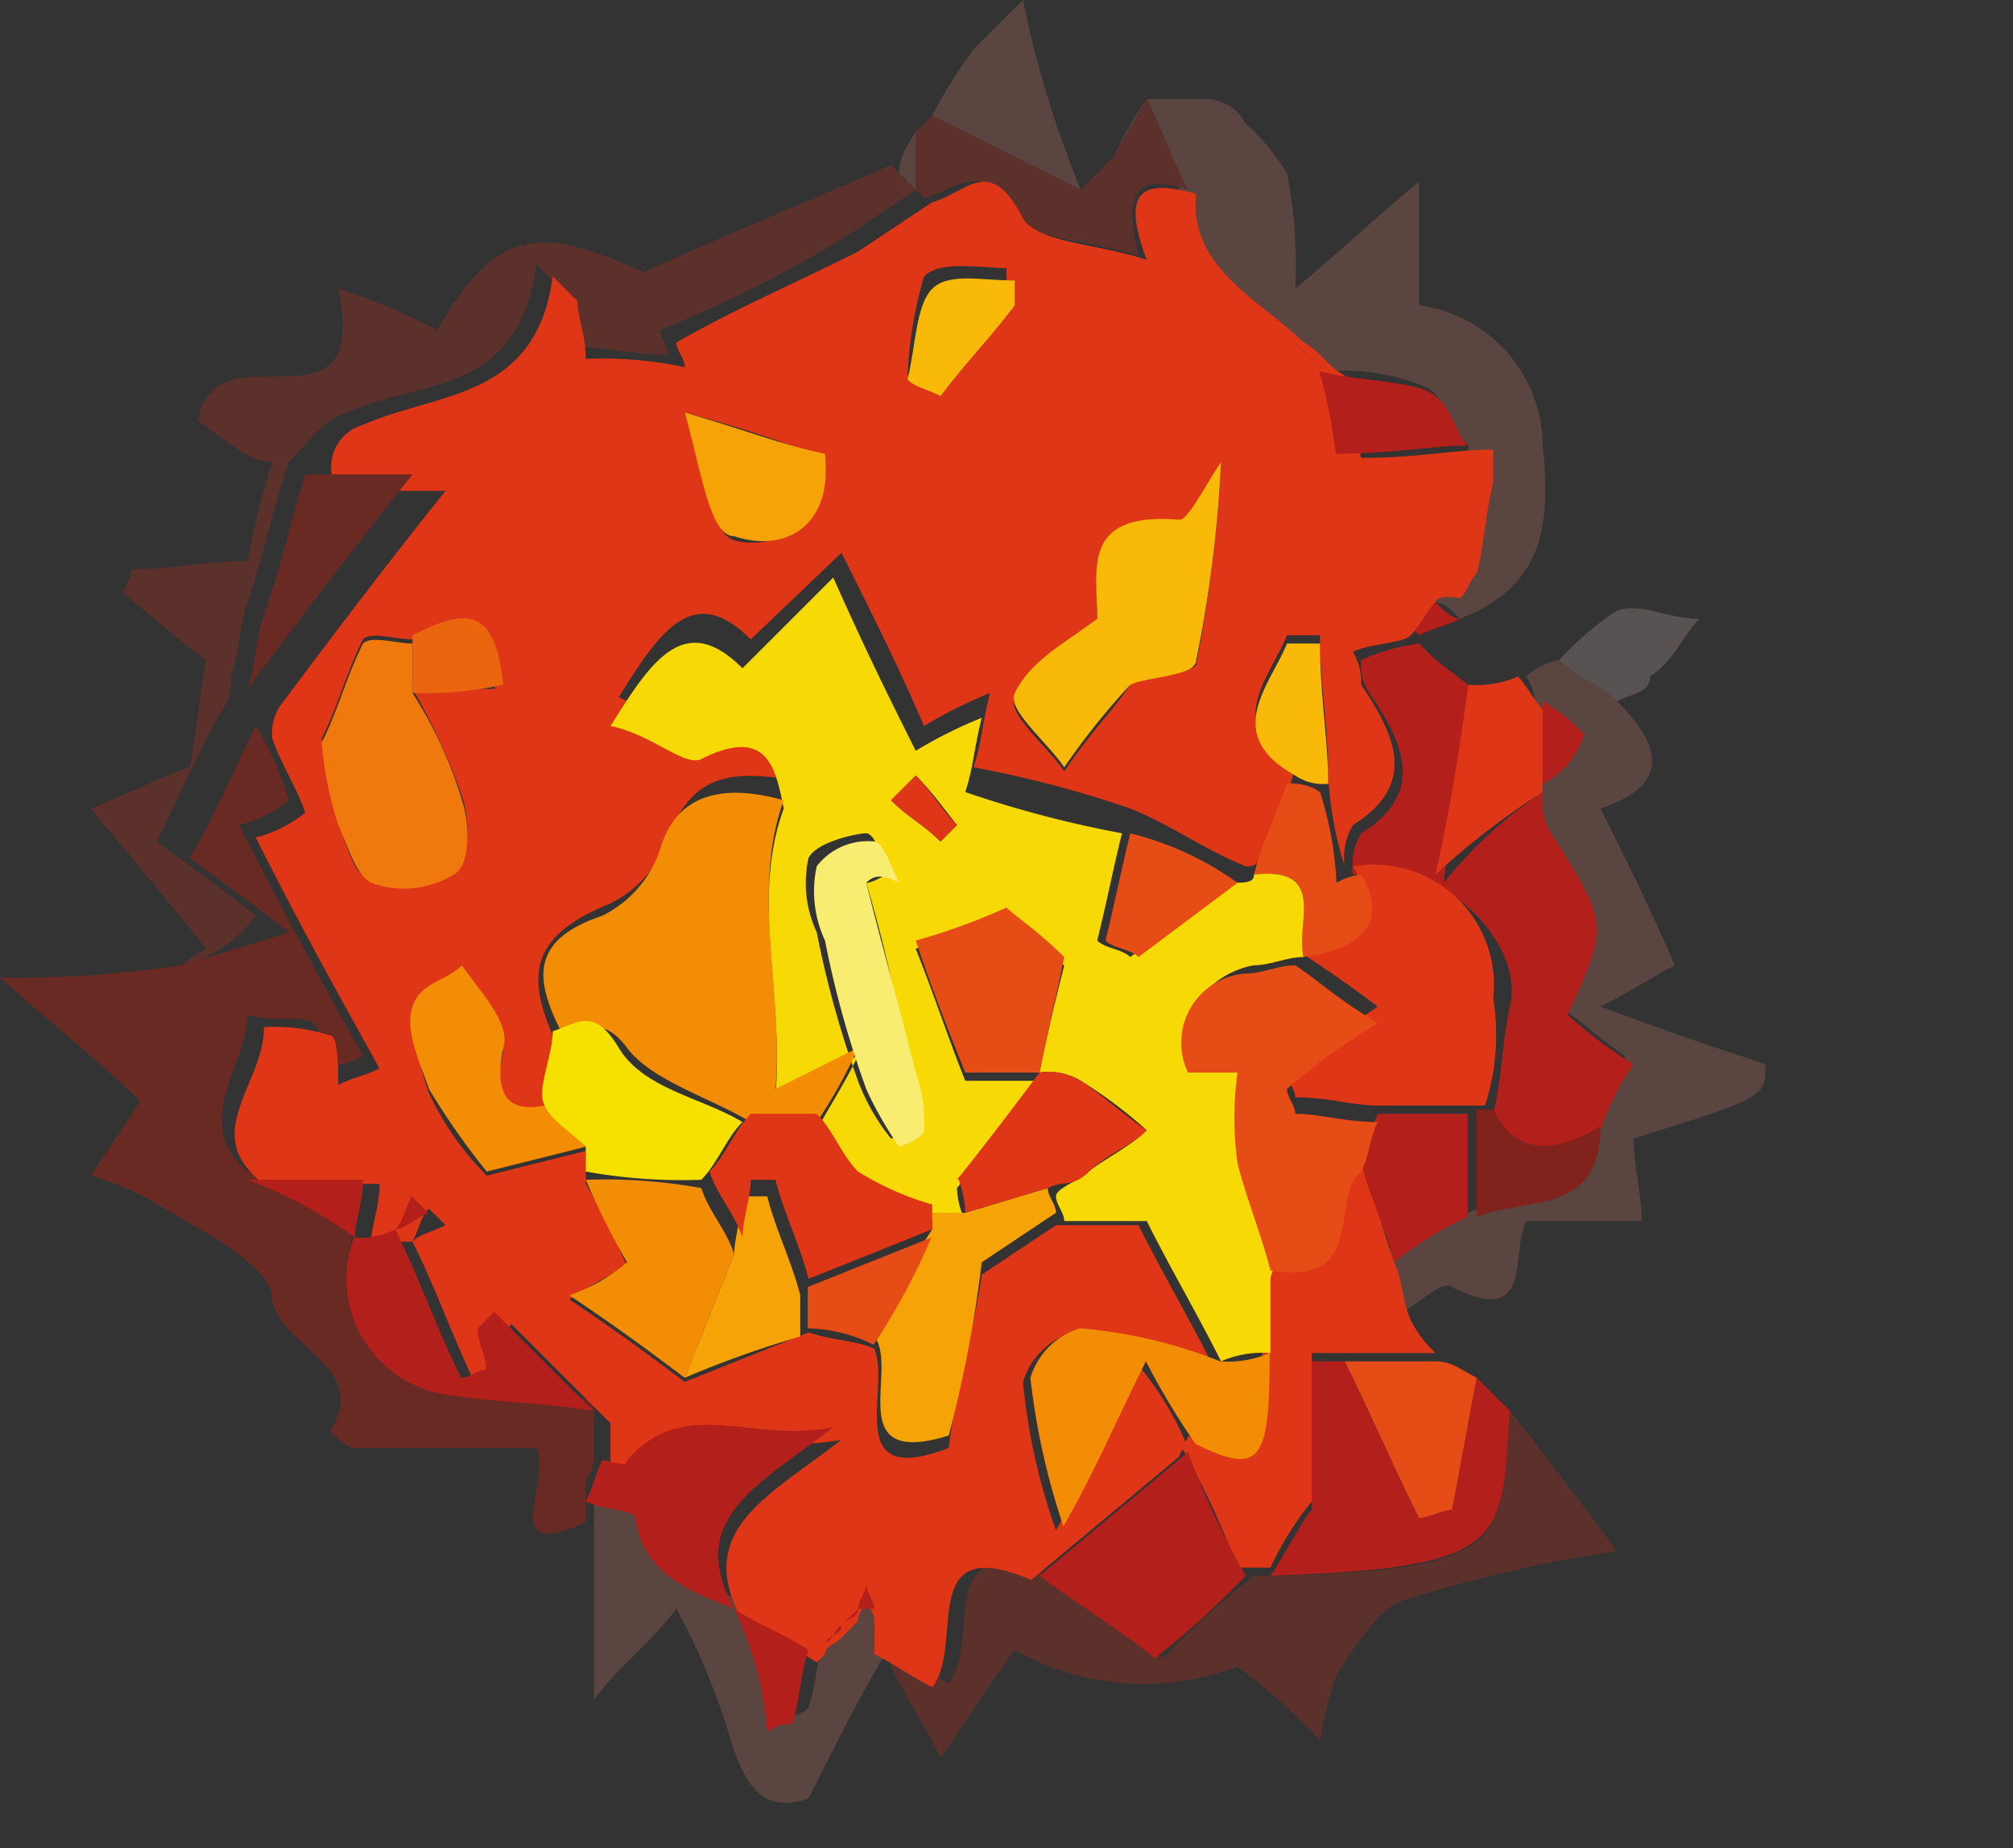 <svg id="Calque_1" data-name="Calque 1" xmlns="http://www.w3.org/2000/svg" viewBox="0 0 24.4 22.4"><rect x="0" y="0" width="24.4" height="22.4" fill="#333333" stroke="none"/><defs><style>.cls-1{fill:#5d312b;}.cls-2{fill:#6a2a24;}.cls-3{fill:#5a4541;}.cls-4{fill:#b31f1a;}.cls-5{fill:#de3617;}.cls-6{fill:#e64c16;}.cls-7{fill:#585252;}.cls-8{fill:#81221d;}.cls-9{fill:#f7d905;}.cls-10{fill:#f28d05;}.cls-11{fill:#f8b909;}.cls-12{fill:#ef790c;}.cls-13{fill:#f6a307;}.cls-14{fill:#f6e000;}.cls-15{fill:#eb650f;}.cls-16{fill:#f8ed70;}.cls-17{fill:#fff;}</style></defs><title>boom2</title><g id="Calque_1-2" data-name="Calque 1"><path class="cls-1" d="M6.41,15.95a1.44,1.44,0,0,1,.3-.2c-.4-.5-.9-1.1-1.4-1.7.5-.2.9-.4,1.2-.5.1-.5.1-.8.2-1.3-.3-.2-.6-.5-1-.8,0-.1.1-.2.1-.3.5,0,.9-.1,1.4-.1a10.34,10.34,0,0,1,.3-1.2c-.3,0-.6-.3-.9-.5.2-1.2,2.1.3,1.7-1.6a7.25,7.25,0,0,1,1.2.5c.7-1.2,1.2-1.3,2.5-.7,1.1-.5,2.1-.9,3-1.3l.2.2.1.1-.9.6a15.05,15.05,0,0,1-2.2,1.1c0,.1.1.2.1.3-.4,0-.8-.1-1.2-.1,0-.2-.1-.5-.1-.7l-.3-.3c-.2,1.6-1.4,1.4-2.3,1.8-.3.1-.5.4-.7.6-.2.6-.3,1.1-.5,1.7-.1.3-.1.6-.2.9a.6.6,0,0,1-.1.4c-.3.5-.5,1-.8,1.6.4.3.7.5,1.2.9A1.59,1.59,0,0,1,6.41,15.95Z" transform="translate(-4.21 -4.25)"/><path class="cls-2" d="M6.41,15.95c.3-.1.7-.2,1.3-.4-.5-.4-.8-.6-1.2-.9.3-.5.5-1,.8-1.6a3.55,3.55,0,0,1,.4.9,1.55,1.55,0,0,1-.6.3c.5,1,1,1.9,1.5,2.8-.2.1-.3.1-.5.2,0-.2,0-.5-.1-.6s-.5,0-.8-.1c0,.6-.7,1.3,0,1.9a8.26,8.26,0,0,1,1.3.7h0A1.39,1.39,0,0,0,9.61,21a5.54,5.54,0,0,0,1.8.2v.6a.6.6,0,0,1-.1.4v.5c-1.1.5-.4-.5-.6-.9H8.51c-.1,0-.3-.2-.3-.2.5-.8-.6-1-.7-1.6,0-.4-.8-.8-1.3-1.1a3.55,3.55,0,0,0-.9-.4l.6-.9c-.4-.4-.9-.8-1.7-1.5A13.79,13.79,0,0,0,6.41,15.95Z" transform="translate(-4.21 -4.25)"/><path class="cls-1" d="M22.51,21.35c.4.5.7.9,1.3,1.7a16.65,16.65,0,0,0-2.6.6c-.3.1-.6.6-.8.9a4.54,4.54,0,0,0-.2.8,7.3,7.3,0,0,0-1-.9,3.19,3.19,0,0,1-2.7-.2c-.3.4-.6.9-.9,1.3-.2-.4-.4-.7-.6-1.1v-.2c.2.1.5.3.7.4.4-.5-.2-1.9,1.2-1.3.4.3.9.6,1.4,1a10,10,0,0,1,1.1-1h.4C22.51,23.25,22.41,22.95,22.51,21.35Z" transform="translate(-4.21 -4.25)"/><path class="cls-3" d="M18.11,5.45h.7a.55.55,0,0,1,.5.3,2.65,2.65,0,0,1,.5.6,5.72,5.72,0,0,1,.1,1.4c.6-.5.9-.8,1.5-1.3v1.5a1.73,1.73,0,0,1,1.5,1.7c.1,1,0,1.7-1,2.1-.1-.1-.2-.2-.3-.2v-.1c.1-.1.1-.2.2-.3h0c.1-.4.1-.7.2-1.1v-.4c-.2-.2-.3-.6-.5-.7a2.54,2.54,0,0,0-1.2-.2h0c-.2-.1-.3-.3-.5-.4-.5-.5-1.3-.9-1.3-1.8A4.87,4.87,0,0,0,18.11,5.45Z" transform="translate(-4.21 -4.25)"/><path class="cls-3" d="M22.71,12.45a.76.76,0,0,1,.4-.2c.2.2.5.3.7.5.5.5.7,1-.2,1.3.3.6.6,1.2.9,1.9-.2.1-.5.3-.9.5.8.3,1.4.5,2,.7,0,.4,0,.4-1.6.9,0,.3.1.7.1,1h-1.4c-.2.4.1,1.3-.9.8-.1-.1-.4.2-.6.3-.1-.2-.1-.5-.2-.7a3.13,3.13,0,0,1,1-.5c.6-.3,1.6,0,1.5-1.1a5.94,5.94,0,0,0,.4-.8c-.3-.2-.5-.4-.8-.6.5-1.1.5-1.1-.2-2.2a.75.75,0,0,1-.1-.5h0l.5-.5a2.18,2.18,0,0,1-.5-.4A.6.6,0,0,0,22.71,12.45Z" transform="translate(-4.21 -4.25)"/><path class="cls-4" d="M22.91,13.85a.75.75,0,0,0,.1.5c.7,1.1.7,1.1.2,2.2a5.55,5.55,0,0,0,.8.6,3,3,0,0,0-.4.8c-.5.3-.9.4-1.3-.2.1-.4.1-.8.2-1.3.2-.8-.9-1.8-1.7-1.6h-.2a.75.75,0,0,1,.1-.5c.8-.5.5-1.1.1-1.7a.6.6,0,0,1-.1-.4,2.54,2.54,0,0,1,.7-.2l.1.1c.2.2.4.3.6.5-.1.7-.3,1.4-.4,2.3A5.36,5.36,0,0,1,22.91,13.85Z" transform="translate(-4.21 -4.25)"/><path class="cls-3" d="M14.91,24.15v.2c-.3.5-.6,1.1-.9,1.7-.6.2-.8-.2-1-.9a8.43,8.43,0,0,0-.6-1.4c-.4.5-.7.7-1,1.1v-2.5c.2.1.5.1.6.2.1.7.6.9,1.2,1.1h0c.2.5.3,1,.5,1.4a.37.37,0,0,0,.3-.1c.1-.3.1-.6.2-.9a.1.1,0,0,0,.1-.1c.1-.1.2-.1.2-.2h0l.2-.2h0c.1,0,.2,0,.2.1Z" transform="translate(-4.21 -4.25)"/><path class="cls-5" d="M21.11,19.55c.1.2.1.5.2.7s.2.3.3.4h-1.5v1.8a3.78,3.78,0,0,0-.5.8h-.4a10.09,10.09,0,0,0-.7-1.5.1.1,0,0,0,.1-.1c.8.4.9.2.9-1.1v-.9c0-.1,0-.1.1-.2,1.2.2.7-.9,1.1-1.3A12.74,12.74,0,0,0,21.11,19.55Z" transform="translate(-4.21 -4.25)"/><path class="cls-4" d="M19.61,23.35c.2-.3.4-.7.5-.8v-1.8h.4c.3.6.6,1.3.9,1.9.1,0,.3-.1.4-.1.1-.5.2-1.1.3-1.6l.4.4C22.41,22.95,22.51,23.25,19.61,23.35Z" transform="translate(-4.21 -4.25)"/><path class="cls-6" d="M22.11,20.95c-.1.5-.2,1.1-.3,1.6-.1,0-.3.1-.4.1-.3-.6-.6-1.3-.9-1.9h1.1C21.81,20.75,21.91,20.85,22.11,20.95Z" transform="translate(-4.21 -4.25)"/><path class="cls-1" d="M18.11,5.45c.2.4.3.7.5,1.1-.6-.2-.8,0-.6.8-.6-.2-1.4-.2-1.5-.5-.4-.7-.7-.3-1.1-.2l-.1-.1v-.7l.2-.2,1.8.9.4-.4c.1-.2.3-.5.4-.7Z" transform="translate(-4.21 -4.25)"/><path class="cls-5" d="M22.91,13.85a9.13,9.13,0,0,0-1.3,1c.2-.9.3-1.6.4-2.3a1.27,1.27,0,0,0,.6-.1c.1.1.2.3.3.4v1Z" transform="translate(-4.21 -4.25)"/><path class="cls-3" d="M17.31,6.55l-1.8-.9a5.58,5.58,0,0,1,.5-.8l.6-.6A12.52,12.52,0,0,0,17.31,6.55Z" transform="translate(-4.21 -4.25)"/><path class="cls-7" d="M23.81,12.75c-.2-.2-.5-.3-.7-.5a3.74,3.74,0,0,1,.7-.6c.3-.1.6.1,1,.1-.2.2-.3.5-.6.7C24.21,12.65,24,12.65,23.81,12.75Z" transform="translate(-4.21 -4.25)"/><path class="cls-3" d="M18.11,5.45a4.35,4.35,0,0,0-.4.7C17.81,5.95,18,5.65,18.11,5.45Z" transform="translate(-4.21 -4.25)"/><path class="cls-4" d="M21.61,11.55c.1.1.2.2.3.2-.2.1-.3.1-.5.2l-.1-.1C21.41,11.85,21.51,11.65,21.61,11.55Z" transform="translate(-4.21 -4.25)"/><path class="cls-3" d="M15.31,5.85v.7l-.2-.2C15.11,6.15,15.21,6,15.31,5.85Z" transform="translate(-4.21 -4.25)"/><path class="cls-5" d="M21.61,11.55c-.1.1-.2.3-.3.4s-.5.1-.7.2a.76.76,0,0,1,.1.4c.4.6.7,1.2-.1,1.7a.75.75,0,0,0-.1.5,4.25,4.25,0,0,1-.2-1.1c0-.6-.1-1.1-.1-1.7h-.4c-.2.5-.8,1.1.1,1.6-.1.4-.3.8-.4,1.1-.1.1-.1.1-.2.1-.5-.2-.9-.5-1.4-.7a13.32,13.32,0,0,0-1.9-.5c.1-.3.1-.5.2-.9a5.56,5.56,0,0,0-.8.4c-.3-.7-.6-1.3-1-2.1L13.31,12c-.7-.7-1.1-.1-1.6.7.4.2.9.5,1.1.4.8-.4.8.1,1,.6-.7-.1-1.2-.1-1.5.7a1.39,1.39,0,0,1-.7.8c-1,.4-1,.9-.7,1.6,0,.3-.1.6-.1.9-.6.1-.6-.2-.5-.7a2.35,2.35,0,0,0-.5-1c-.2.2-.5.3-.6.5a3.55,3.55,0,0,0,.2,1,3.59,3.59,0,0,0,.7,1l1.2-.3v.4a9.29,9.29,0,0,1,.5,1,5.74,5.74,0,0,0-.7.4c.6.4,1,.7,1.4,1l1.5-.6c.3.1.6.1.8.2.2.5-.4,1.7.9,1.2.1-.8.3-1.4.4-2.1l.9-.6h1c.3.6.6,1.1.9,1.7-.6-.1-1.1-.3-1.7-.4a.9.9,0,0,0-.6.6,7.42,7.42,0,0,0,.4,1.8c.4-.7.6-1.3,1-2a3.74,3.74,0,0,1,.6,1,.1.1,0,0,0-.1.1l-1.8,1.5c-1.4-.6-.8.8-1.2,1.3-.2-.1-.5-.3-.7-.4v-.4c0-.1-.1-.2-.1-.3,0,.1-.1.2-.1.3h0l-.2.2h0c-.1.1-.2.1-.2.2l-.1.1c-.3-.2-.6-.3-.9-.5h0c-.6-1.1.3-1.5,1.2-2.2-1,.2-1.9-.3-2.5.4h-.3v-.6l-1.2-1.2-.2.2c0,.2.1.3.1.5-.1,0-.2.1-.3.1-.3-.6-.5-1.2-.8-1.8.1-.1.2-.1.4-.2l-.2-.2c-.1.1-.1.2-.2.4h-.5c0-.2.1-.4.1-.7H7.41c-.8-.6,0-1.2,0-1.9a2.2,2.2,0,0,1,.8.1c.1,0,.1.4.1.6.2-.1.3-.1.5-.2-.5-.9-1-1.8-1.5-2.8a1.55,1.55,0,0,0,.6-.3c-.1-.3-.3-.6-.4-.9a.6.6,0,0,1,.1-.4c.6-.8,1.2-1.6,2-2.6H8.31a.53.53,0,0,1,.3-.8c.9-.4,2.1-.3,2.3-1.8l.3.3c0,.2.1.4.1.7a4.87,4.87,0,0,1,1.2.1c0-.1-.1-.2-.1-.3.7-.4,1.4-.7,2.2-1.1l.9-.6c.4-.1.7-.6,1.1.2.2.3.9.3,1.5.5-.3-.8-.1-1,.6-.8-.1.9.8,1.3,1.3,1.8.2.1.3.3.5.4h0a8.66,8.66,0,0,0,.2,1c.7,0,1.1-.1,1.6-.1v.4c-.1.4-.1.7-.2,1.1h0c-.1.1-.1.2-.2.3C21.61,11.45,21.61,11.55,21.61,11.55ZM9.21,12c-.2,0-.5-.1-.6,0-.2.4-.3.8-.5,1.2.1.3.1.7.2,1s.2.7.4.7a1.15,1.15,0,0,0,1-.1c.2-.1.2-.6.1-.9a7.54,7.54,0,0,0-.6-1.3h1C10.21,11.65,9.71,11.75,9.21,12Zm8.7.5c.2-.1.8-.1.8-.2a17.48,17.48,0,0,0,.3-2.4c-.2.3-.4.7-.5.7-1.1-.1-1,.6-1,1.2a2.19,2.19,0,0,0-1,.9c-.1.2.4.6.6.9C17.41,13.15,17.71,12.85,17.91,12.55Zm-5.4-3.3c.2.7.3,1.5.6,1.6a.89.89,0,0,0,1.1-1A16.19,16.19,0,0,0,12.51,9.25Zm2.7-.4c.1,0,.2.1.3.1.3-.4.6-.7.9-1.1v-.3c-.3,0-.8-.1-1,.1A5,5,0,0,0,15.21,8.85Z" transform="translate(-4.21 -4.25)"/><path class="cls-2" d="M7.91,10h1.3c-.8,1-1.4,1.8-2,2.6.1-.3.1-.6.2-.9C7.61,11.15,7.71,10.65,7.91,10Z" transform="translate(-4.21 -4.25)"/><path class="cls-4" d="M11.51,21.95c.1,0,.3.1.3,0,.7-.8,1.5-.2,2.5-.4-.9.7-1.8,1.1-1.2,2.2-.5-.2-1.1-.4-1.2-1.1,0-.1-.4-.1-.6-.2C11.41,22.25,11.41,22.15,11.51,21.95Z" transform="translate(-4.21 -4.25)"/><path class="cls-4" d="M9,19.15c.3.6.5,1.2.8,1.8.1,0,.2-.1.3-.1,0-.2-.1-.3-.1-.5l.2-.2,1.2,1.2c-.6-.1-1.2-.1-1.8-.2a1.42,1.42,0,0,1-1.1-1.9.9.9,0,0,0,.5-.1Z" transform="translate(-4.21 -4.25)"/><path class="cls-4" d="M7.21,18.55h1.4c0,.3-.1.5-.1.7A5.39,5.39,0,0,0,7.21,18.55Z" transform="translate(-4.21 -4.25)"/><path class="cls-4" d="M16.81,23.35l1.8-1.5a10.09,10.09,0,0,0,.7,1.5,11,11,0,0,1-1.1,1C17.71,23.95,17.21,23.65,16.81,23.35Z" transform="translate(-4.21 -4.25)"/><path class="cls-4" d="M19.41,23.35h0Z" transform="translate(-4.21 -4.25)"/><path class="cls-4" d="M22,9.65c-.4,0-.9.1-1.6.1a5.76,5.76,0,0,0-.2-1c.4.1.8.1,1.2.2S21.81,9.45,22,9.65Z" transform="translate(-4.21 -4.25)"/><path class="cls-4" d="M21.81,11.15c.1-.4.1-.7.2-1.1C21.91,10.45,21.91,10.75,21.81,11.15Z" transform="translate(-4.21 -4.25)"/><path class="cls-4" d="M20.31,8.75c-.2-.1-.3-.3-.5-.4C20,8.45,20.11,8.65,20.31,8.75Z" transform="translate(-4.21 -4.25)"/><path class="cls-4" d="M21.61,11.45c.1-.1.1-.2.2-.3C21.71,11.25,21.71,11.35,21.61,11.45Z" transform="translate(-4.21 -4.25)"/><path class="cls-4" d="M21.11,19.55c-.1-.4-.3-.8-.4-1.2.1-.2.1-.4.2-.6H22V19A4.05,4.05,0,0,0,21.11,19.55Z" transform="translate(-4.21 -4.25)"/><path class="cls-8" d="M22.11,19v-1.3h.2c.3.6.8.5,1.3.2C23.61,19,22.71,18.75,22.11,19Z" transform="translate(-4.21 -4.25)"/><path class="cls-4" d="M22.91,13.75v-1a2.18,2.18,0,0,1,.5.4A1,1,0,0,1,22.91,13.75Z" transform="translate(-4.21 -4.25)"/><path class="cls-5" d="M22.21,17.65h-1.3c-.3,0-.6-.1-1-.1,0-.1-.1-.2-.1-.3.4-.3.8-.6,1.1-.8-.4-.3-.7-.5-1-.7h0c.8-.1,1-.5.7-1a1.46,1.46,0,0,1,1.7,1.6A2.77,2.77,0,0,1,22.21,17.65Z" transform="translate(-4.21 -4.25)"/><path class="cls-6" d="M20.71,14.85c.3.5.1.9-.7,1-.1-.4.3-1.1-.6-1,.1-.4.3-.8.4-1.1a.6.6,0,0,1,.4.1,4.25,4.25,0,0,1,.2,1.1A.77.77,0,0,1,20.71,14.85Z" transform="translate(-4.21 -4.25)"/><path class="cls-4" d="M13.11,23.75c.3.2.6.3.9.5-.1.3-.1.6-.2.9a.37.37,0,0,0-.3.1A4.19,4.19,0,0,0,13.11,23.75Z" transform="translate(-4.21 -4.25)"/><path class="cls-4" d="M14.61,23.75c0-.1.1-.2.1-.3,0,.1.1.2.1.3Z" transform="translate(-4.21 -4.25)"/><path class="cls-4" d="M14.21,24.15c.1-.1.2-.1.2-.2C14.31,24,14.31,24.15,14.21,24.15Z" transform="translate(-4.21 -4.25)"/><path class="cls-4" d="M14.41,23.95l.2-.2C14.61,23.85,14.51,23.85,14.41,23.95Z" transform="translate(-4.21 -4.25)"/><path class="cls-9" d="M19.41,14.85c.9-.1.5.6.6,1h0c-.2,0-.4.1-.6.1-.6.1-1.1.8-.7,1.2h.6a4,4,0,0,0,0,1.1c.1.5.3.9.4,1.3a.35.35,0,0,0-.1.2v.9a1.27,1.27,0,0,0-.6.1c-.3-.6-.6-1.1-.9-1.7h-1c0-.1-.1-.2-.1-.3s.3-.2.4-.3.5-.3.7-.5a5.55,5.55,0,0,0-.8-.6.75.75,0,0,0-.5-.1c.1-.5.2-.9.3-1.3-.3-.2-.5-.5-.7-.6-.4.1-.8.3-1.1.4l-.1-.1.1.1c.2.5.4,1.1.6,1.6h.9c-.3.4-.6.8-1,1.3a1,1,0,0,0,.1.4h-.4a2.47,2.47,0,0,1-.9-.4,4.23,4.23,0,0,1-.5-.7c.1-.2.3-.5.5-.9a4.61,4.61,0,0,0-1,.5c.1-1.3-.3-2.4.1-3.5-.1-.5-.2-1-1-.6-.2.1-.6-.3-1.1-.4.5-.8.9-1.4,1.6-.7l1.1-1.1c.4.9.7,1.5,1,2.1a5.56,5.56,0,0,1,.8-.4c-.1.4-.1.6-.2.9a13.32,13.32,0,0,0,1.9.5c-.1.4-.2.9-.3,1.3.1.1.3.1.4.2l1.2-.9C19.31,14.95,19.41,14.95,19.41,14.85Zm-4.7.1c.1,0,.2-.1.3-.1-.1-.2-.2-.5-.3-.5s-.6.1-.7.3a1.41,1.41,0,0,0,.1.9,12.09,12.09,0,0,0,.5,1.8,2.51,2.51,0,0,0,.4.7s.3-.1.3-.2a1.7,1.7,0,0,0-.1-.7A17.42,17.42,0,0,0,14.71,14.95Zm.6-1.3-.3.3c.2.2.4.3.6.5l.2-.2C15.61,14,15.51,13.85,15.31,13.65Z" transform="translate(-4.21 -4.25)"/><path class="cls-6" d="M19.61,19.65c-.1-.4-.3-.9-.4-1.3a4,4,0,0,1,0-1.1h-.6a.84.84,0,0,1,.7-1.2c.2,0,.4-.1.6-.1.3.2.5.4,1,.7a7.63,7.63,0,0,0-1.1.8c0,.1.1.2.1.3.3,0,.6.1,1,.1-.1.2-.1.4-.2.6C20.31,18.75,20.81,19.85,19.61,19.65Z" transform="translate(-4.21 -4.25)"/><path class="cls-10" d="M19,20.75a1.27,1.27,0,0,0,.6-.1c0,1.3-.1,1.5-.9,1.1a8.79,8.79,0,0,1-.6-1c-.4.8-.6,1.3-1,2a8.57,8.57,0,0,1-.4-1.8.9.9,0,0,1,.6-.6A5.93,5.93,0,0,1,19,20.75Z" transform="translate(-4.21 -4.25)"/><path class="cls-10" d="M19.61,20.35v0Z" transform="translate(-4.21 -4.25)"/><path class="cls-10" d="M13.71,13.95c-.4,1.1,0,2.3-.1,3.5l1-.5a5.76,5.76,0,0,1-.5.9h-.8c-.5-.3-1.2-.5-1.5-.9s-.5-.2-.8-.2c-.3-.6-.4-1.1.5-1.4a1.39,1.39,0,0,0,.7-.8C12.41,13.85,13,13.75,13.71,13.95Z" transform="translate(-4.21 -4.25)"/><path class="cls-11" d="M17.91,12.55a8.74,8.74,0,0,0-.8,1c-.2-.3-.7-.7-.6-.9.2-.4.6-.6,1-.9,0-.6-.2-1.3,1-1.2.1,0,.3-.4.5-.7a15.69,15.69,0,0,1-.3,2.4C18.71,12.45,18.11,12.45,17.91,12.55Z" transform="translate(-4.21 -4.25)"/><path class="cls-12" d="M9.21,12.65a5.17,5.17,0,0,1,.6,1.3c.1.3.1.8-.1.9a1.15,1.15,0,0,1-1,.1c-.2-.1-.3-.5-.4-.7a4.4,4.4,0,0,1-.2-1c.2-.4.3-.8.5-1.2.1-.1.4,0,.6,0Z" transform="translate(-4.21 -4.25)"/><path class="cls-13" d="M15.51,18.95h.4l1-.3c0,.1.1.2.1.3l-.9.6a15.52,15.52,0,0,1-.4,2.1c-1.3.4-.6-.8-.9-1.2a8.26,8.26,0,0,1,.7-1.3Z" transform="translate(-4.21 -4.25)"/><path class="cls-10" d="M12.51,20.95c-.4-.3-.8-.6-1.4-1a2.15,2.15,0,0,0,.7-.4,9.25,9.25,0,0,1-.5-1,6.6,6.6,0,0,1,1.4.1c.1.3.3.5.4.8Z" transform="translate(-4.21 -4.25)"/><path class="cls-10" d="M11.31,18.15l-1.2.3a8.65,8.65,0,0,1-.7-1c-.1-.3-.3-.7-.2-1s.4-.3.6-.5c.2.3.6.7.5,1-.1.5,0,.8.5.7Z" transform="translate(-4.21 -4.25)"/><path class="cls-14" d="M11.31,18.15c-.2-.2-.4-.3-.5-.5s.1-.6.1-.9c.3-.1.5-.3.8.2s1,.6,1.5.9c-.2.2-.3.5-.5.7a6.6,6.6,0,0,1-1.4-.1Z" transform="translate(-4.21 -4.25)"/><path class="cls-13" d="M12.51,9.25c.7.2,1.2.4,1.7.5.1.9-.5,1.2-1.1,1C12.81,10.75,12.71,9.95,12.51,9.25Z" transform="translate(-4.21 -4.25)"/><path class="cls-13" d="M12.51,20.95l.6-1.5c0-.2.1-.5.1-.7h.3c.1.4.3.8.4,1.2v.5A12.13,12.13,0,0,0,12.51,20.95Z" transform="translate(-4.21 -4.25)"/><path class="cls-6" d="M19.21,14.95l-1.2.9c-.1-.1-.3-.1-.4-.2.1-.4.2-.9.3-1.3A3.79,3.79,0,0,1,19.21,14.95Z" transform="translate(-4.21 -4.25)"/><path class="cls-11" d="M20.31,13.75a.6.6,0,0,1-.4-.1c-.9-.5-.3-1.1-.1-1.6h.4C20.21,12.65,20.31,13.25,20.31,13.75Z" transform="translate(-4.21 -4.25)"/><path class="cls-11" d="M15.21,8.85c.1-.4.1-.9.3-1.1s.6-.1,1-.1v.3c-.3.4-.6.7-.9,1.1C15.41,8.95,15.31,8.95,15.21,8.85Z" transform="translate(-4.21 -4.25)"/><path class="cls-6" d="M14,20.35v-.5l1.5-.6a8.26,8.26,0,0,1-.7,1.3A1.88,1.88,0,0,0,14,20.35Z" transform="translate(-4.21 -4.25)"/><path class="cls-15" d="M9.21,12.65v-.7c.6-.3,1-.4,1.1.6A4.48,4.48,0,0,1,9.21,12.65Z" transform="translate(-4.21 -4.25)"/><path class="cls-4" d="M9,19.15c.1-.1.1-.2.2-.4l.2.2c-.2.1-.3.2-.4.2Z" transform="translate(-4.21 -4.25)"/><path class="cls-16" d="M14.71,14.95c.2.8.4,1.5.6,2.3a1.7,1.7,0,0,1,.1.7c0,.1-.3.2-.3.2a4.35,4.35,0,0,1-.4-.7,12.09,12.09,0,0,1-.5-1.8,1.41,1.41,0,0,1-.1-.9.78.78,0,0,1,.7-.3c.1,0,.2.3.3.5C14.91,14.85,14.81,14.85,14.71,14.95Z" transform="translate(-4.21 -4.25)"/><path class="cls-5" d="M15.51,19.15l-1.5.6c-.1-.4-.3-.8-.4-1.2h-.3c0,.2-.1.5-.1.7-.1-.3-.3-.5-.4-.8.2-.2.3-.5.5-.7h.8c.2.2.3.5.5.7a3.55,3.55,0,0,0,.9.4Z" transform="translate(-4.21 -4.25)"/><path class="cls-6" d="M16.81,17.25h-.9c-.2-.5-.4-1-.6-1.6h0a7.6,7.6,0,0,0,1.1-.4c.1.1.4.3.7.6-.1.5-.2.9-.3,1.4Z" transform="translate(-4.21 -4.25)"/><path class="cls-5" d="M16.91,18.65l-1,.3c0-.2-.1-.5-.1-.4.4-.5.7-.9,1-1.3h0a.75.75,0,0,1,.5.1c.3.2.5.4.8.6-.2.2-.5.3-.7.5S17.11,18.55,16.91,18.65Z" transform="translate(-4.21 -4.25)"/><path class="cls-5" d="M15.31,13.65c.2.2.3.4.5.6l-.2.2c-.2-.2-.4-.3-.6-.5Z" transform="translate(-4.21 -4.25)"/><path class="cls-6" d="M15.31,15.75l-.1-.1.1.1Z" transform="translate(-4.21 -4.25)"/><polygon class="cls-17" points="24.4 22.4 1.1 22.4 1.1 22.4 24.4 22.4"/></g></svg>